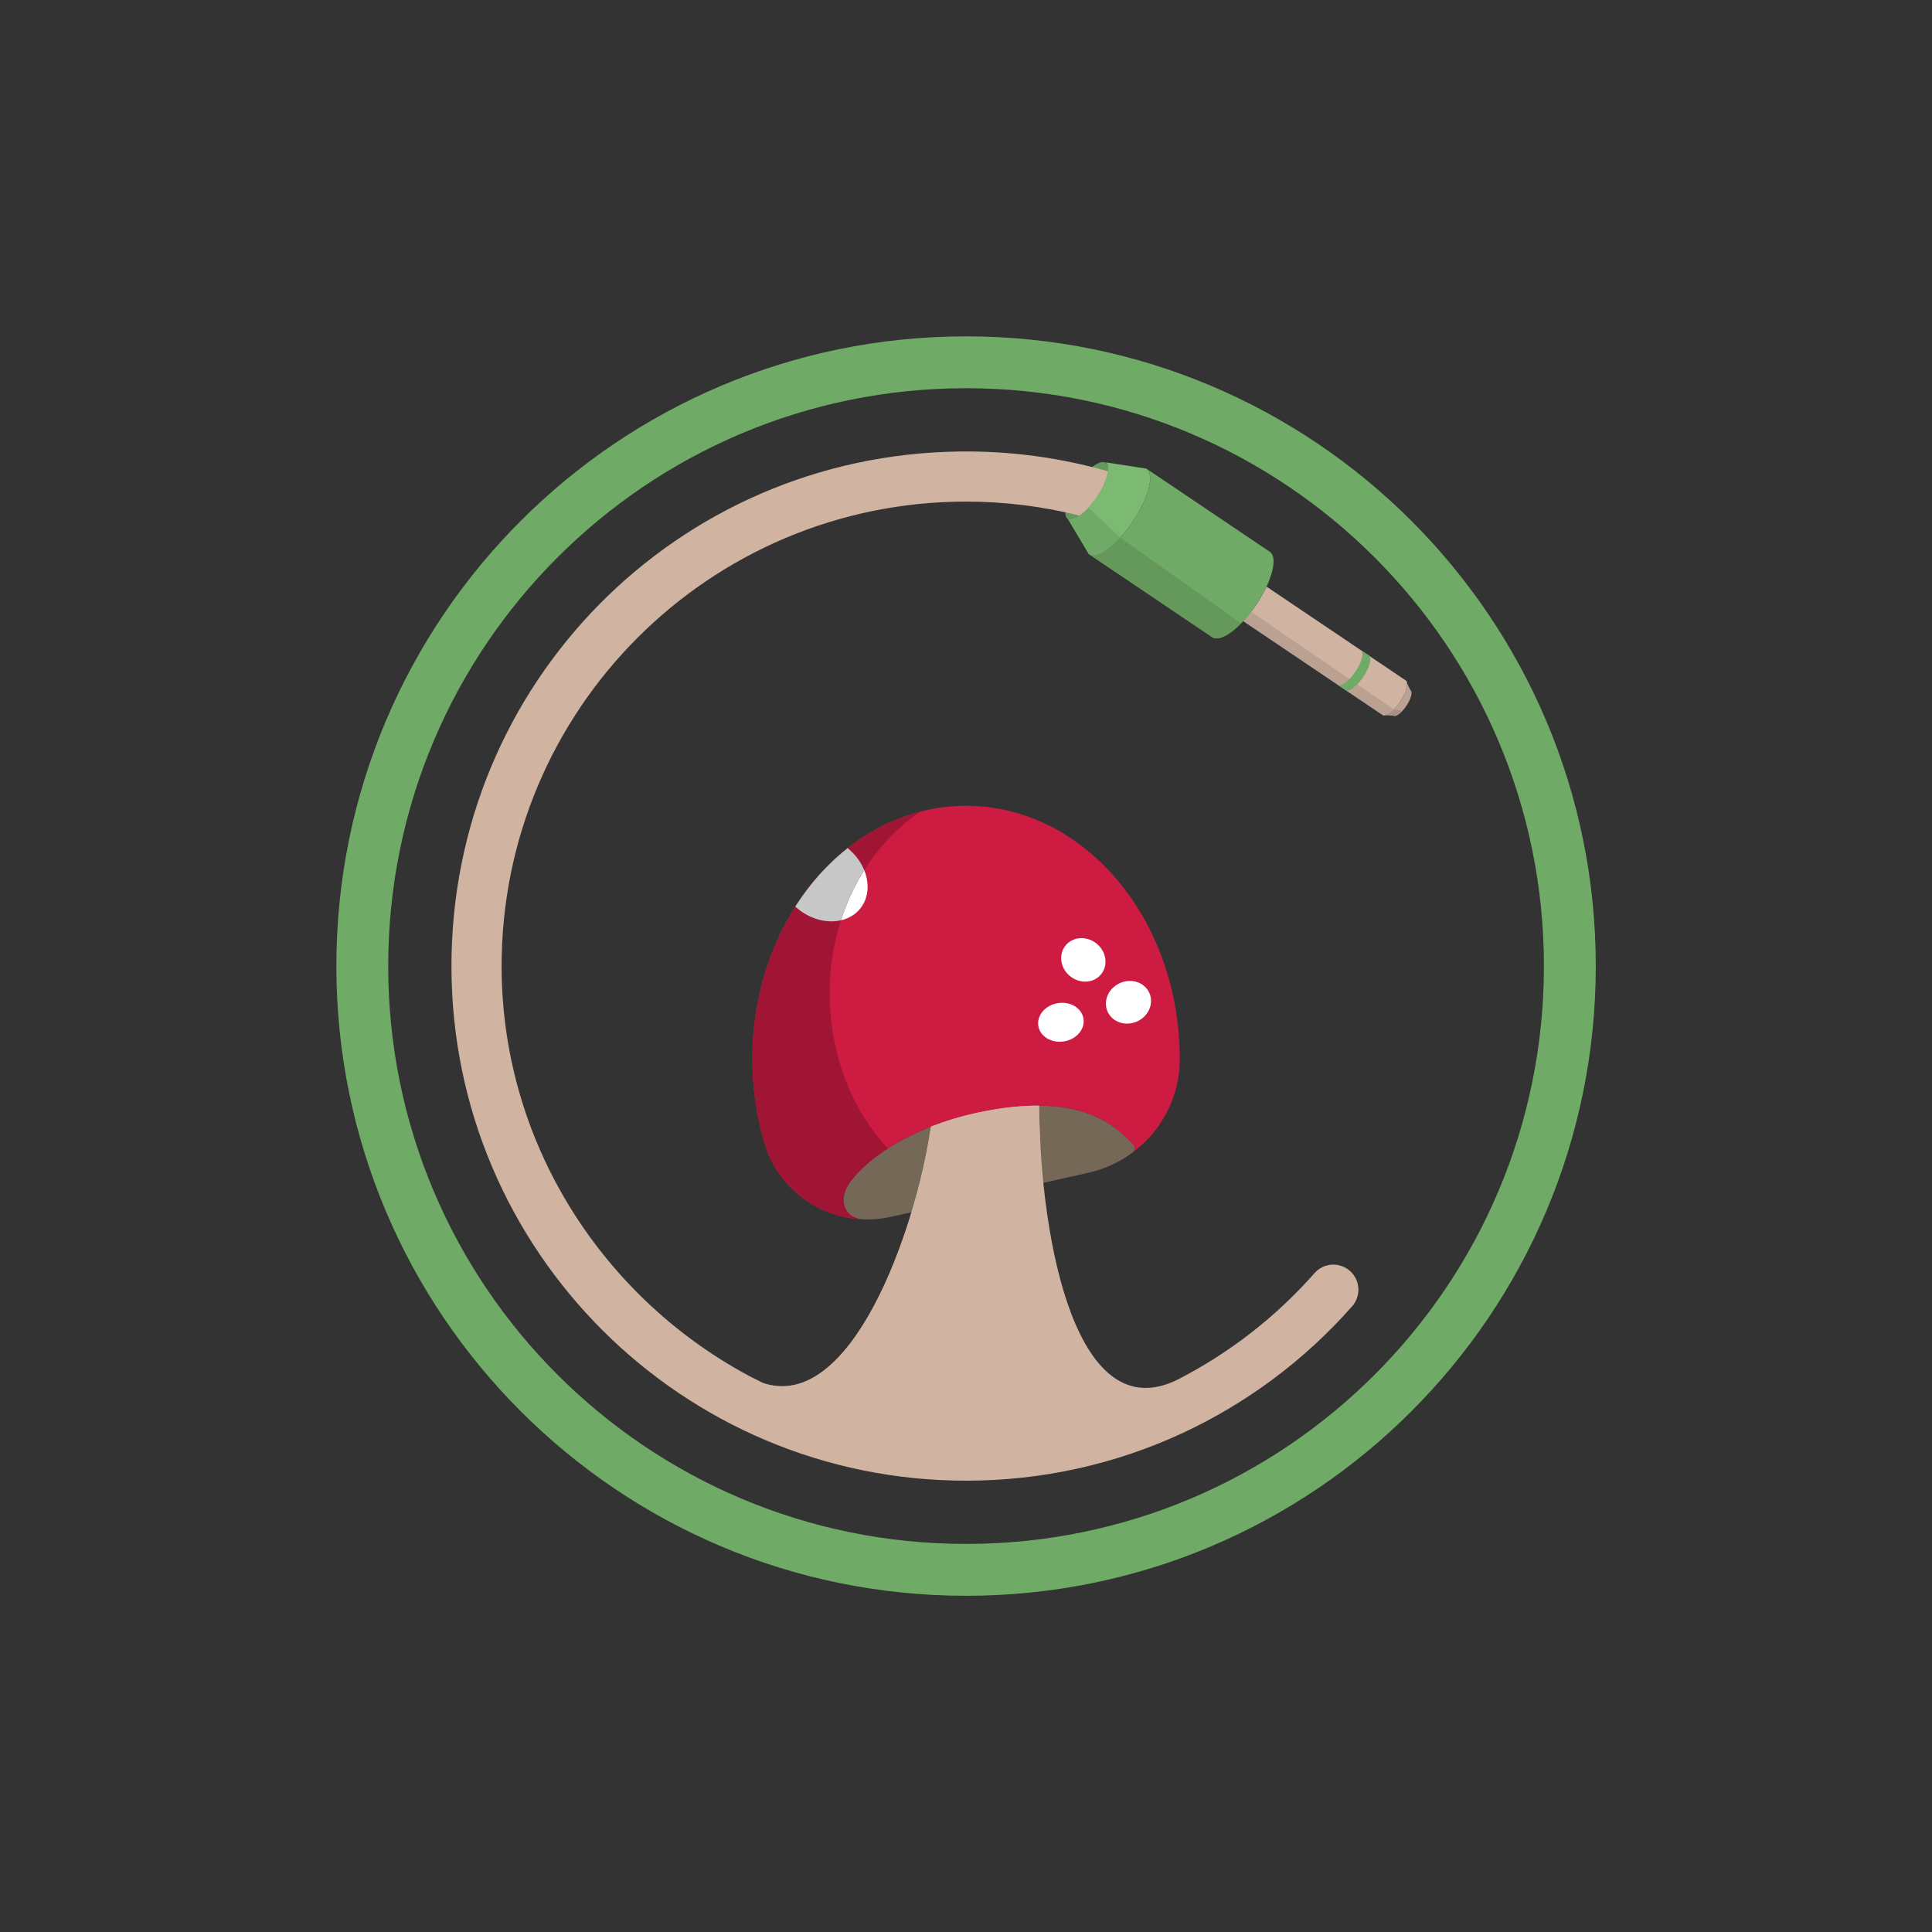 <?xml version="1.0" encoding="utf-8"?>
<!-- Generator: Adobe Illustrator 25.2.3, SVG Export Plug-In . SVG Version: 6.00 Build 0)  -->
<svg xmlns="http://www.w3.org/2000/svg" xmlns:xlink="http://www.w3.org/1999/xlink" version="1.0" x="0px" y="0px" width="886px" height="886px" viewBox="0 0 886 886" enable-background="new 0 0 886 886" xml:space="preserve">
<rect x="0" y="0" width="886" height="886" fill="#333333" stroke="none"/>
<g id="Layer_3" display="none">
	
		
</g>
<g id="Layer_6" display="none">
	<g display="inline">
		<path fill="#CE1B42" d="M151.612,815.194c0-23.866,12.938-61.424,37.055-61.424    c2.764,0,5.276,1.256,8.039,1.256l5.653-0.377c13.565,0,17.711,26.379,17.711,36.553    c0,23.74-15.576,59.414-43.336,59.414C157.14,850.616,151.612,831.398,151.612,815.194z     M163.169,818.083c0,11.682,3.391,24.243,17.459,24.243c20.852,0,32.785-31.403,32.785-48.737    c0-10.3-3.643-31.528-17.209-31.528C177.865,762.061,163.169,796.73,163.169,818.083z"/>
		<path fill="#CE1B42" d="M260.01,815.822v-7.788c0-0.754,0-2.638-1.256-2.638    c-5.15,0-22.484,31.277-25.122,37.055c-0.879,1.885-2.135,3.769-4.521,3.769    c-1.633,0-2.513-1.256-2.513-2.764c0-7.662,7.034-43.963,10.3-50.118    c1.758-3.266,6.281-5.024,9.797-5.024c1.884,0,2.638,1.256,2.638,3.015    c0,3.517-3.14,9.798-4.522,13.189c-1.884,4.521-3.015,9.421-3.769,14.319    c0,0,13.566-21.479,20.349-21.479c4.02,0,5.275,5.778,5.275,9.421l-0.251,17.711    c0,0-0.125,6.531,1.005,6.531c0.502,0,1.507-1.758,1.758-2.261    c3.015-5.024,6.532-9.798,9.923-14.57c4.02-5.652,10.677-16.958,18.465-16.958    c5.401,0,7.788,5.778,7.788,10.426c0,9.672-1.758,19.344-1.758,29.017c0,2.386,0,6.782,3.391,6.782    c5.653,0,15.325-10.551,18.591-14.947c0.879-1.131,2.261-3.266,3.894-3.266    c1.507,0,1.759,1.507,1.759,2.638c0,0.879-0.754,1.884-1.256,2.512    c-4.899,6.783-17.585,19.722-26.378,19.722c-8.291,0-8.667-10.803-8.667-16.832    c0-7.537,1.131-15.073,1.131-22.735c0-1.382,0-5.15-2.136-5.15    c-6.029,0-22.233,31.277-26.001,37.307c-0.754,1.256-1.759,2.261-3.392,2.261    C260.513,844.964,260.01,826.876,260.01,815.822z"/>
		<path fill="#CE1B42" d="M339.644,811.049c-2.638,7.285-6.532,16.832-12.059,22.484    c-0.879,0.879-2.01,1.884-3.392,1.884c-1.005,0-1.633-0.628-1.633-1.633s0.502-1.884,1.131-2.764    c4.773-6.908,9.797-14.193,10.802-22.735c-2.261-3.015-3.266-6.782-3.266-10.551    c0-3.894,2.387-14.068,7.411-14.068c3.517,0,4.146,7.285,4.146,9.798    c0,2.01-0.126,4.02-0.377,6.029c3.894,5.903,14.947,6.406,14.947,17.585    c0,1.633-0.251,3.266-0.628,4.899c-1.382,5.903-2.512,11.682-2.512,17.711    c0,1.633,0,4.647,2.387,4.647c5.778,0,16.078-13.063,19.344-17.963    c0.753-1.13,1.884-2.763,3.266-2.763c1.507,0,1.759,1.381,1.759,2.638    c0,1.005-0.503,1.884-1.005,2.638c-4.02,6.531-16.707,21.354-24.746,21.354    c-8.29,0-8.792-11.682-8.792-17.585c0-4.647,0.628-9.17,0.628-13.817    C347.055,814.691,343.286,812.18,339.644,811.049z"/>
		<path fill="#CE1B42" d="M391.645,842.075c6.783,0,16.581-14.445,20.349-20.35    c0.753-1.13,1.758-2.638,3.14-2.638c1.633,0,1.633,1.508,1.633,2.764    c0,1.633-2.387,5.024-3.392,6.406c-4.773,6.782-15.45,20.098-24.368,20.098    c-9.923,0-11.431-14.194-11.431-21.479c0-4.647,1.256-11.054,2.638-15.45    c1.508-4.522,3.769-8.039,9.044-8.039c1.884,0,2.889,0.754,2.889,2.764    c0,3.392-2.889,9.546-3.768,13.314c-0.754,3.643-1.131,7.411-1.131,11.18    C387.248,833.533,387.374,842.075,391.645,842.075z M396.669,788.941c0,3.266-2.638,6.657-6.029,6.657    c-2.638,0-4.271-2.261-4.271-4.773c0-3.14,2.512-6.657,5.903-6.657    C394.911,784.168,396.669,786.43,396.669,788.941z"/>
		<path fill="#CE1B42" d="M486.477,842.577c10.928,0,21.103-5.024,27.886-13.566    c1.507-1.884,2.638-3.894,3.894-5.903c0.754-1.13,1.884-2.889,3.392-2.889    c1.131,0,2.01,1.005,2.01,2.135c0,1.131-1.005,3.015-1.633,4.02    c-7.662,13.44-23.363,23.364-38.939,23.364c-22.735,0-34.543-19.973-34.543-40.698    c0-22.986,14.571-56.65,41.451-56.65c10.175,0,17.209,7.662,17.209,17.711    c0,4.522-1.256,17.963-4.898,20.601c-0.88,0.628-2.01,0.879-3.015,0.879    c-1.508,0-3.141-0.377-3.141-2.261s2.136-6.155,2.764-8.29c1.005-3.392,1.633-7.285,1.633-10.803    c0-5.778-3.392-10.803-9.547-10.803c-18.213,0-28.388,35.046-28.388,49.616    C462.61,825.368,466.63,842.577,486.477,842.577z"/>
		<path fill="#CE1B42" d="M541.993,797.985c9.295,0,11.807,9.672,11.807,17.209    c0,11.054-3.894,23.112-13.44,29.519c-2.889,1.884-6.28,3.266-9.797,3.266    c-9.044,0-12.059-9.17-12.059-16.706C518.504,818.711,527.045,797.985,541.993,797.985z M527.548,831.524    c0,4.02,1.13,10.3,6.28,10.3c2.136,0,4.146-1.13,5.778-2.387    c6.28-4.898,8.918-14.193,8.918-21.855c0-4.146-1.131-11.306-6.531-11.306    C532.572,806.275,527.548,823.987,527.548,831.524z"/>
		<path fill="#CE1B42" d="M574.399,843.331l-0.126,0.377c-1.382,2.889-3.392,7.034-7.034,7.034    s-4.271-4.773-4.271-7.537c0-4.271,0.879-8.667,1.382-12.938c1.759-13.943,7.913-96.092,26.504-96.092    c5.526,0,6.782,7.662,6.782,11.807c0,18.716-6.406,36.679-14.696,53.134    c-2.01,4.02-4.271,7.787-6.28,11.682c-1.005,2.01-3.266,17.209-3.769,20.6    c4.647-9.923,19.721-37.557,31.528-37.557c5.652,0,7.16,6.782,7.16,11.305l-2.387,31.528    c0,2.386,0.125,5.652,3.392,5.652c7.788,0,15.952-12.185,20.349-18.716    c0.754-1.131,1.633-2.764,3.015-2.764c1.507,0,1.884,1.256,1.884,2.512    c0,0.754-0.502,1.382-0.753,2.01c-4.899,9.672-17.46,24.494-29.268,24.494    c-6.657,0-6.657-11.682-6.657-17.208c0-9.044,1.131-18.088,2.01-28.137c0-0.754,0-3.015-1.256-3.015    C596.38,801.503,577.413,836.925,574.399,843.331z M575.905,799.87    c7.537-13.692,17.083-37.81,17.083-53.385c0-1.131,0-5.904-1.507-5.904    C583.693,740.581,576.408,791.328,575.905,799.87z"/>
		<path fill="#CE1B42" d="M631.045,830.142c0-11.305,9.169-35.297,22.735-35.297    c4.521,0,7.034,3.141,7.034,7.537c0,8.416-11.808,21.73-19.47,24.494    c-0.377,1.759-0.628,3.517-0.628,5.275c0,5.652,2.261,9.17,8.164,9.17    c10.552,0,18.968-9.044,23.992-17.46c0.753-1.256,2.01-3.266,3.769-3.266    c0.753,0,1.758,0.502,1.758,1.382c0,1.633-0.377,2.386-1.13,3.768    c-6.532,11.431-18.591,21.479-32.282,21.479C635.065,847.225,631.045,839.06,631.045,830.142z     M641.722,822.103c5.401-3.266,13.565-11.808,13.565-18.465c0-1.382-0.502-2.889-2.135-2.889    C648.128,800.749,642.476,817.706,641.722,822.103z"/>
		<path fill="#CE1B42" d="M670.359,846.974c0-12.31,3.266-25.876,5.777-37.935    c0.754-3.894,1.382-7.913,2.262-11.808c0.628-3.015,4.145-6.029,7.285-6.029    c2.889,0,3.769,1.633,3.769,4.271c0,4.271-1.759,9.42-3.267,13.439    c-1.758,4.648-2.763,9.547-3.392,14.445c0,0,15.325-22.358,21.856-22.358    c4.899,0,5.024,8.542,5.024,12.185v17.585c0,2.89,0.126,7.537,4.02,7.537    c6.657,0,14.445-11.808,17.334-17.335c0.629-1.13,1.634-2.889,3.016-2.889    c1.256,0,2.135,1.382,2.135,2.513c0,0.628-0.628,1.884-0.879,2.512    c-3.643,7.788-14.696,21.354-24.117,21.354c-7.788,0-9.17-8.415-9.17-14.696    c0-0.628,0-1.256,0-1.884l0.503-14.319c0-0.629-0.126-2.513-1.131-2.513    c-0.879,0-2.261,1.382-2.889,2.01c-4.146,4.02-7.914,9.798-10.929,14.696    c-3.643,5.904-6.531,12.059-9.421,18.34c-1.005,2.01-2.763,4.02-5.149,4.02    C671.238,850.114,670.359,848.607,670.359,846.974z"/>
	</g>
</g>
<g id="Layer_2">
	
		<ellipse transform="matrix(0.559 -0.829 0.829 0.559 33.379 512.542)" fill-rule="evenodd" clip-rule="evenodd" fill="#65995C" cx="498.345" cy="224.903" rx="15.543" ry="5.52"/>
	<path fill-rule="evenodd" clip-rule="evenodd" fill="#766857" d="M448.532,510.199   c-28.452,6.023-49.811,19.755-58.583,31.758c-6.084,8.325-2.753,16.949,6.078,17.251   c4.107,0.141,8.29-0.231,12.464-1.163l90.538-20.203c7.568-1.689,14.48-4.931,20.417-9.344   c1.208-0.898,1.331-2.666,0.258-3.722C511.995,517.181,496.949,499.949,448.532,510.199z"/>
	<g>
		<g>
			<path fill-rule="evenodd" clip-rule="evenodd" fill="#CE1B42" d="M519.874,528.174     c12.912-9.794,21.1-25.173,21.158-42.168c0.001-0.158,0.001-0.316,0.001-0.474     c0-64.065-43.876-116-98-116s-98,51.935-98,116c0,13.745,2.02,26.931,5.728,39.165     c6.169,20.353,24.69,33.74,45.108,34.495c-8.708-0.404-11.965-8.963-5.919-17.236     c8.771-12.003,30.13-25.735,58.583-31.758c48.417-10.25,63.463,6.983,71.173,14.577     c1.072,1.056,0.95,2.825-0.258,3.722L519.874,528.174z"/>
		</g>
	</g>
	
		<ellipse transform="matrix(0.622 -0.783 0.783 0.622 -156.761 555.47)" fill-rule="evenodd" clip-rule="evenodd" fill="#FFFFFF" cx="496.794" cy="440.057" rx="9.633" ry="10.487"/>
	
		<ellipse transform="matrix(0.911 -0.413 0.413 0.911 -143.597 254.679)" fill-rule="evenodd" clip-rule="evenodd" fill="#FFFFFF" cx="517.366" cy="459.532" rx="10.487" ry="9.633"/>
	
		<ellipse transform="matrix(0.987 -0.163 0.163 0.987 -69.915 85.609)" fill-rule="evenodd" clip-rule="evenodd" fill="#FFFFFF" cx="486.381" cy="468.569" rx="10.487" ry="8.884"/>
	<path fill-rule="evenodd" clip-rule="evenodd" fill="#FFFFFF" d="M364.736,415.765   c0.461,0.421,0.929,0.837,1.427,1.233c9.506,7.549,22.224,7.357,28.406-0.429   c6.141-7.734,3.514-20.046-5.839-27.608C379.512,396.238,371.395,405.312,364.736,415.765z"/>
	<g>
		<g>
			<path fill="#70AA67" d="M443.032,154.255c-159.488,0-288.778,129.29-288.778,288.778     s129.29,288.778,288.778,288.778s288.778-129.29,288.778-288.778S602.52,154.255,443.032,154.255z      M443.032,708.032c-146.355,0-265-118.645-265-265s118.645-265,265-265s265,118.645,265,265     S589.388,708.032,443.032,708.032z"/>
		</g>
	</g>
	<path fill-rule="evenodd" clip-rule="evenodd" fill="#A11534" d="M389.95,541.957   c3.664-5.014,9.531-10.327,17.187-15.256c-7.418-8.229-13.74-17.582-18.104-28.168   c-19.085-46.295-5.487-100,33.027-126.328c-44.044,11.368-77.027,57.785-77.027,113.328   c0,13.745,2.02,26.931,5.728,39.165c6.169,20.353,24.69,33.74,45.108,34.495   C387.161,558.789,383.904,550.23,389.95,541.957z"/>
	<path fill-rule="evenodd" clip-rule="evenodd" fill="#C7C7C7" d="M386.676,390.658   c-0.561,0.468-1.126,0.93-1.679,1.412c-0.56,0.488-1.108,0.995-1.659,1.497   c-0.534,0.487-1.073,0.967-1.599,1.466c-0.55,0.522-1.086,1.064-1.625,1.599   c-0.509,0.506-1.024,1.004-1.524,1.522c-0.538,0.556-1.06,1.131-1.588,1.701   c-0.483,0.522-0.972,1.037-1.447,1.57c-0.526,0.592-1.037,1.203-1.552,1.809   c-0.456,0.536-0.918,1.064-1.365,1.61c-0.515,0.63-1.014,1.279-1.517,1.923   c-0.426,0.545-0.86,1.081-1.277,1.635c-0.51,0.677-1.001,1.374-1.497,2.065   c-0.39,0.543-0.788,1.076-1.169,1.628c-0.512,0.74-1.003,1.499-1.499,2.253   c-0.312,0.474-0.632,0.941-0.938,1.421c0.459,0.419,0.926,0.834,1.423,1.229   c6.038,4.794,13.367,6.454,19.498,5.041c2.61-8.121,6.183-15.849,10.678-22.971   c-1.501-3.707-4.068-7.24-7.596-10.096c-0.127,0.1-0.258,0.195-0.385,0.296   C387.791,389.72,387.235,390.192,386.676,390.658z"/>
	<g>
		<polygon fill="#65995C" points="574.991,186.612 574.99,186.614 574.994,186.614   "/>
	</g>
	<path fill-rule="evenodd" clip-rule="evenodd" fill="#BBA191" d="M476.51,507.041   c-7.829-0.061-17.046,0.843-27.978,3.157c-0.653,0.138-1.281,0.302-1.927,0.448   c0.001-0.007,0.002-0.015,0.003-0.022c-0.515,0.117-1.01,0.253-1.52,0.375   c-0.98,0.234-1.958,0.468-2.92,0.72c-0.849,0.222-1.681,0.458-2.516,0.693   c-0.827,0.234-1.657,0.464-2.469,0.711c-0.992,0.3-1.962,0.615-2.931,0.933   c-0.626,0.205-1.257,0.405-1.873,0.617c-1.111,0.382-2.196,0.781-3.276,1.184   c-0.349,0.13-0.714,0.25-1.059,0.383c-0,0.004-0.001,0.008-0.001,0.012   c-0.375,0.144-0.766,0.277-1.137,0.424c-7.077,48.455-36.719,131.133-77.047,117.567   c-1.622-0.8-3.228-1.626-4.827-2.466c32.5,26.246,66.565,2.985,77.027-17.079   c10.357-19.864,17.38-53.844,21.65-82.329c0.273-1.824,1.384-3.419,3.013-4.285   c25.554-13.587,30.31-2.719,30.31-2.719l0.108,0.077   C476.784,519.197,476.572,513.025,476.51,507.041z"/>
	<g>
		<path fill-rule="evenodd" clip-rule="evenodd" fill="#BBA191" d="M644.592,311.994    c1.55,1.044,0.423,5.427-2.517,9.79c-2.939,4.363-6.579,7.054-8.128,6.01l4.976,0.378    c1.148,0.774,3.845-1.22,6.023-4.454c2.178-3.233,3.013-6.481,1.865-7.255L644.592,311.994z"/>
		<g>
			<path fill-rule="evenodd" clip-rule="evenodd" fill="#7BBA70" d="M489.66,237.794     c2.528,1.703,8.466-2.687,13.262-9.806c4.796-7.119,6.635-14.271,4.107-15.974l18.7,2.901     c3.841,2.588,1.048,13.455-6.239,24.272c-7.287,10.817-16.309,17.488-20.151,14.9L489.66,237.794z"/>
		</g>
		<path fill-rule="evenodd" clip-rule="evenodd" fill="#D0B3A1" d="M644.592,311.994l-63.768-42.975l-0.011,0.016    c-1.249,2.669-2.83,5.476-4.721,8.284c-1.891,2.807-3.899,5.327-5.904,7.487l-0.011,0.016    l63.77,42.973c1.55,1.044,5.189-1.647,8.128-6.01C645.015,317.421,646.141,313.038,644.592,311.994z"/>
		<path fill-rule="evenodd" clip-rule="evenodd" fill="#BBA191" d="M573.748,280.561    c-1.172,1.528-2.365,2.958-3.56,4.245l-0.011,0.016l63.77,42.973    c1.062,0.715,3.106-0.325,5.233-2.454L573.748,280.561z"/>
		<g>
			<path fill-rule="evenodd" clip-rule="evenodd" fill="#70AA67" d="M499.339,254.086     c3.841,2.588,12.863-4.083,20.151-14.9c7.287-10.817,10.081-21.684,6.239-24.272l56.602,38.133     c3.841,2.588,1.048,13.455-6.239,24.272c-7.287,10.817-16.309,17.488-20.151,14.9L499.339,254.086z"/>
		</g>
		<g>
			<path fill-rule="evenodd" clip-rule="evenodd" fill="#70AA67" d="M617.073,316.426     c1.55,1.044,5.189-1.647,8.128-6.01c2.94-4.363,4.066-8.746,2.517-9.79l-3.598-2.424     c1.55,1.044,0.423,5.427-2.517,9.79c-2.94,4.363-6.579,7.054-8.128,6.01L617.073,316.426z"/>
		</g>
		<g>
			<path fill="#A79186" d="M639.18,325.34l-0.007-0.005c-1.348,1.348-2.664,2.272-3.715,2.574l3.465,0.263     c0.836,0.563,2.494-0.345,4.174-2.127L639.18,325.34z"/>
			<path fill="#A79186" d="M635.458,327.909l-1.511-0.115C634.334,328.055,634.853,328.083,635.458,327.909z"/>
		</g>
		<path fill-rule="evenodd" clip-rule="evenodd" fill="#65995C" d="M513.733,246.519    c-5.767,6.265-11.525,9.5-14.394,7.567l56.602,38.133c2.673,1.801,7.855-0.889,13.215-6.332    L513.733,246.519z"/>
		<g>
			<path fill-rule="evenodd" clip-rule="evenodd" fill="#70AA67" d="M499.132,232.815     c-3.795,4.122-7.584,6.25-9.471,4.978l9.679,16.292c2.869,1.933,8.627-1.301,14.394-7.567     L499.132,232.815z"/>
		</g>
	</g>
	<rect fill-rule="evenodd" clip-rule="evenodd" fill="none" width="886" height="886"/>
	<g>
		<path fill-rule="evenodd" clip-rule="evenodd" fill="#D0B3A1" d="M618.606,582.444h-0    c-4.777-3.793-11.703-3.213-15.736,1.362c-17.567,19.931-38.808,36.54-62.654,48.793    c-46.238,23.135-63.051-61.679-63.705-125.558c-7.829-0.061-17.046,0.843-27.978,3.157    c-7.778,1.647-15.021,3.872-21.626,6.478c-7.077,48.455-36.719,131.133-77.047,117.567    c-70.457-34.745-119.658-107.356-119.826-190.771c-0.238-117.839,95.216-213.44,213-213.44    c17.953,0,35.377,2.242,52.029,6.429c2.495-1.744,5.334-4.724,7.861-8.474    c2.94-4.364,4.761-8.733,5.154-11.859c-21.551-6.169-44.359-9.363-67.959-9.078    C310.298,208.617,206.756,313.717,207.033,443.546c0.277,130.103,105.832,235.486,235.999,235.486    c70.504,0,133.779-30.924,177.022-79.94C624.422,594.142,623.776,586.549,618.606,582.444z"/>
	</g>
</g>
<g id="original" display="none">
	<g display="inline">
		<path d="M443.032,208.032c31.725,0,62.501,6.213,91.472,18.467    c27.984,11.836,53.115,28.781,74.698,50.363c21.582,21.582,38.527,46.714,50.363,74.698    c12.254,28.971,18.467,59.747,18.467,91.472s-6.213,62.501-18.467,91.472    c-11.836,27.984-28.781,53.115-50.363,74.698c-21.582,21.582-46.714,38.527-74.698,50.363    c-28.971,12.254-59.747,18.467-91.472,18.467s-62.501-6.213-91.472-18.467    c-27.984-11.836-53.115-28.781-74.698-50.363c-21.582-21.582-38.527-46.714-50.363-74.698    c-12.254-28.971-18.467-59.747-18.467-91.472s6.213-62.501,18.467-91.472    c11.836-27.983,28.781-53.115,50.363-74.698c21.582-21.582,46.714-38.527,74.698-50.363    C380.531,214.245,411.307,208.032,443.032,208.032 M443.032,207.032    c-130.339,0-236,105.661-236,236s105.661,236,236,236s236-105.661,236-236    S573.371,207.032,443.032,207.032L443.032,207.032z"/>
	</g>
	<g display="inline">
		<path d="M443.032,179.032c35.64,0,70.214,6.98,102.76,20.746c31.437,13.297,59.67,32.332,83.916,56.578    s43.281,52.479,56.578,83.916c13.766,32.547,20.746,67.12,20.746,102.76s-6.98,70.214-20.746,102.76    c-13.297,31.437-32.332,59.67-56.578,83.916s-52.479,43.281-83.916,56.578    c-32.547,13.766-67.12,20.746-102.76,20.746s-70.214-6.98-102.76-20.746    c-31.437-13.297-59.67-32.332-83.916-56.578s-43.281-52.479-56.578-83.916    c-13.766-32.547-20.746-67.12-20.746-102.76s6.98-70.214,20.746-102.76    c13.297-31.437,32.332-59.67,56.578-83.916s52.479-43.281,83.916-56.578    C372.818,186.012,407.392,179.032,443.032,179.032 M443.032,178.032c-146.355,0-265,118.645-265,265    s118.645,265,265,265s265-118.645,265-265S589.388,178.032,443.032,178.032L443.032,178.032z"/>
	</g>
	<g display="inline">
		<path d="M443.032,155.699c38.79,0,76.42,7.597,111.843,22.58    c34.215,14.472,64.944,35.19,91.333,61.578c26.388,26.388,47.106,57.117,61.578,91.333    c14.983,35.423,22.58,73.053,22.58,111.843c0,38.79-7.597,76.419-22.58,111.843    c-14.472,34.215-35.19,64.944-61.578,91.333c-26.389,26.388-57.117,47.106-91.333,61.578    c-35.423,14.983-73.053,22.58-111.843,22.58c-38.79,0-76.42-7.597-111.843-22.58    c-34.215-14.472-64.944-35.19-91.332-61.578c-26.389-26.389-47.106-57.117-61.578-91.333    c-14.983-35.423-22.58-73.053-22.58-111.843c0-38.79,7.597-76.42,22.58-111.843    c14.472-34.215,35.19-64.944,61.578-91.333c26.388-26.389,57.117-47.106,91.332-61.578    C366.613,163.296,404.242,155.699,443.032,155.699 M443.032,154.699    c-159.242,0-288.333,129.091-288.333,288.333S283.79,731.366,443.032,731.366    S731.366,602.274,731.366,443.032S602.274,154.699,443.032,154.699L443.032,154.699z"/>
	</g>
	<g display="inline">
		<path d="M443.032,231.032c28.62,0,56.384,5.605,82.52,16.66    c25.245,10.678,47.917,25.964,67.387,45.434c19.47,19.47,34.756,42.142,45.434,67.387    c11.055,26.136,16.66,53.899,16.66,82.52s-5.605,56.384-16.66,82.52    c-10.678,25.245-25.964,47.917-45.434,67.387c-19.47,19.47-42.142,34.756-67.387,45.434    c-26.136,11.055-53.899,16.66-82.52,16.66s-56.384-5.605-82.52-16.66    c-25.245-10.678-47.917-25.964-67.387-45.434c-19.47-19.47-34.756-42.142-45.434-67.387    c-11.055-26.136-16.66-53.899-16.66-82.52s5.605-56.384,16.66-82.52    c10.678-25.245,25.964-47.917,45.434-67.387c19.47-19.47,42.142-34.756,67.387-45.434    C386.648,236.637,414.412,231.032,443.032,231.032 M443.032,230.032    c-117.637,0-213,95.363-213,213s95.363,213,213,213s213-95.363,213-213    S560.669,230.032,443.032,230.032L443.032,230.032z"/>
	</g>
	<g display="inline">
		<line fill="none" stroke="#000000" stroke-miterlimit="10" x1="627.861" y1="296.271" x2="443.032" y2="443.032"/>
	</g>
	<g display="inline">
		<line fill="none" stroke="#000000" stroke-miterlimit="10" x1="627.861" y1="589.793" x2="443.032" y2="443.032"/>
	</g>
	
		<ellipse display="inline" fill-rule="evenodd" clip-rule="evenodd" fill="none" stroke="#000000" stroke-miterlimit="10" cx="443.032" cy="485.532" rx="98" ry="116"/>
	
		<line display="inline" fill="none" stroke="#000000" stroke-miterlimit="10" x1="352.532" y1="570.532" x2="594.532" y2="516.532"/>
	
		<line display="inline" fill="none" stroke="#000000" stroke-miterlimit="10" x1="359.532" y1="564.532" x2="499.532" y2="467.532"/>
	
		<rect x="416.532" y="483.532" display="inline" fill="none" stroke="#000000" stroke-miterlimit="10" width="52" height="174"/>
	
		<rect x="357.532" y="483.532" display="inline" fill="none" stroke="#000000" stroke-miterlimit="10" width="170" height="174"/>
	<path display="inline" fill="none" stroke="#000000" stroke-miterlimit="10" d="M344.532,631.935   c49.25,26.514,84-92.403,84-134.403h14h0.5h33.5c-1,65,15.333,160.75,64.723,134.55l4.777,10.45l-71.5,25.5   l-111-10.5l-25.5-20L344.532,631.935z"/>
	<g display="inline">
		<path d="M443.032,208.032h-0c34.317,0.001,67.393,7.234,98.31,21.497    c29.874,13.782,56.102,33.329,77.956,58.098c1.94,2.199,2.866,5.014,2.608,7.926    c-0.256,2.892-1.649,5.479-3.924,7.285c-1.869,1.484-4.115,2.268-6.496,2.268    c-3.032,0-5.927-1.31-7.943-3.596c-40.641-46.061-99.145-72.478-160.512-72.478    c-57.243,0-111.038,22.315-151.475,62.833c-40.435,40.517-62.641,94.36-62.525,151.609    c0.238,117.756,96.28,213.557,214.093,213.557c1.484,0,2.987-0.016,4.468-0.047    c59.637-1.248,116.506-27.679,156.026-72.516c1.973-2.239,4.826-3.523,7.825-3.523    c2.363,0,4.685,0.811,6.539,2.282c2.274,1.806,3.668,4.393,3.924,7.287    c0.258,2.91-0.667,5.721-2.604,7.917c-21.855,24.773-48.084,44.322-77.957,58.104    c-30.918,14.264-63.996,21.497-98.315,21.497c-31.684,0-62.422-6.197-91.361-18.42    c-27.953-11.806-53.065-28.71-74.641-50.242c-21.573-21.53-38.527-46.607-50.39-74.533    c-12.279-28.907-18.54-59.623-18.607-91.293c-0.133-62.531,23.828-121.357,67.469-165.642    c43.646-44.29,102.112-69.097,164.628-69.852C441.101,208.038,442.064,208.032,443.032,208.032     M443.032,207.032c-0.973-0-1.939,0.006-2.915,0.018    c-129.82,1.567-233.362,106.667-233.085,236.496c0.277,130.103,105.832,235.486,235.999,235.486    c70.504,0,133.779-30.924,177.022-79.94c4.367-4.95,3.721-12.543-1.448-16.648l-0-0    c-2.112-1.677-4.644-2.499-7.161-2.499c-3.176,0-6.325,1.309-8.576,3.862    c-38.101,43.228-93.455,70.884-155.296,72.178c-1.481,0.031-2.972,0.047-4.447,0.047    c-116.368,0-212.857-95.674-213.094-212.559c-0.238-117.839,95.216-213.44,213-213.44    c63.628,0,120.733,27.906,159.762,72.14c2.286,2.591,5.479,3.934,8.693,3.934    c2.5,0,5.012-0.813,7.118-2.485l0.002-0.001c5.172-4.107,5.812-11.702,1.442-16.654    C576.807,237.955,513.53,207.035,443.032,207.032L443.032,207.032z"/>
	</g>
	<path display="inline" fill-rule="evenodd" clip-rule="evenodd" fill="none" stroke="#000000" stroke-miterlimit="10" d="   M533.516,530.147c4.839-13.735,7.516-28.804,7.516-44.615c0-64.065-43.876-116-98-116   s-98,51.935-98,116c0,31.287,10.468,59.677,27.48,80.542L533.516,530.147z"/>
	<path display="inline" fill-rule="evenodd" clip-rule="evenodd" fill="none" stroke="#000000" stroke-miterlimit="10" d="   M499.03,537.843c24.338-5.431,41.917-26.9,42.001-51.836c0-0.158,0.001-0.316,0.001-0.474   c0-64.065-43.876-116-98-116s-98,51.935-98,116c0,13.745,2.02,26.931,5.728,39.165   c7.426,24.5,32.746,38.923,57.731,33.348L499.03,537.843z"/>
	<path display="inline" fill-rule="evenodd" clip-rule="evenodd" fill="none" stroke="#000000" stroke-miterlimit="10" d="   M448.532,510.199c-28.452,6.023-49.811,19.755-58.583,31.758c-6.084,8.325-2.753,16.949,6.078,17.251   c4.107,0.141,8.29-0.231,12.464-1.163l90.538-20.203c7.568-1.689,14.48-4.931,20.417-9.344   c1.208-0.898,1.331-2.666,0.258-3.722C511.995,517.181,496.949,499.949,448.532,510.199z"/>
	
		<ellipse transform="matrix(0.622 -0.783 0.783 0.622 -172.829 447.883)" display="inline" fill-rule="evenodd" clip-rule="evenodd" fill="none" stroke="#000000" stroke-miterlimit="10" cx="377.357" cy="402.901" rx="18" ry="21.979"/>
	<g display="inline">
		<line fill="none" stroke="#000000" stroke-miterlimit="10" x1="813.884" y1="208.985" x2="711.884" y2="-190.015"/>
	</g>
	<g display="inline">
		<line fill="none" stroke="#000000" stroke-miterlimit="10" x1="833.706" y1="207.598" x2="731.706" y2="-191.402"/>
	</g>
	<g display="inline">
		<line fill="none" stroke="#000000" stroke-miterlimit="10" x1="823.866" y1="216.199" x2="721.866" y2="-182.801"/>
	</g>
	<g display="inline">
		<line fill="none" stroke="#000000" stroke-miterlimit="10" x1="808.532" y1="219.866" x2="706.532" y2="-179.134"/>
	</g>
	<g display="inline">
		<line fill="none" stroke="#000000" stroke-miterlimit="10" x1="793.26" y1="207.164" x2="691.26" y2="-191.836"/>
	</g>
	
		<line display="inline" fill="none" stroke="#000000" stroke-miterlimit="10" x1="620.032" y1="257.032" x2="684.032" y2="-191.968"/>
	
		<ellipse transform="matrix(0.969 -0.248 0.248 0.969 4.357 196.256)" display="inline" fill-rule="evenodd" clip-rule="evenodd" fill="none" stroke="#000000" stroke-miterlimit="10" cx="781.103" cy="80.836" rx="19.538" ry="6.938"/>
	
		<ellipse transform="matrix(0.969 -0.248 0.248 0.969 -8.772 201.439)" display="inline" fill-rule="evenodd" clip-rule="evenodd" fill="none" stroke="#000000" stroke-miterlimit="10" cx="795.107" cy="135.535" rx="19.538" ry="6.938"/>
	
		<ellipse transform="matrix(0.969 -0.248 0.248 0.969 7.654 194.962)" display="inline" fill-rule="evenodd" clip-rule="evenodd" fill="none" stroke="#000000" stroke-miterlimit="10" cx="777.613" cy="67.101" rx="12.859" ry="4.567"/>
	
		<ellipse transform="matrix(0.969 -0.248 0.248 0.969 -16.379 204.439)" display="inline" fill-rule="evenodd" clip-rule="evenodd" fill="none" stroke="#000000" stroke-miterlimit="10" cx="803.212" cy="167.226" rx="7.881" ry="2.799"/>
	
		<ellipse transform="matrix(0.969 -0.248 0.248 0.969 -17.213 204.769)" display="inline" fill-rule="evenodd" clip-rule="evenodd" fill="none" stroke="#000000" stroke-miterlimit="10" cx="804.102" cy="170.703" rx="7.881" ry="2.799"/>
	
		<ellipse transform="matrix(0.969 -0.248 0.248 0.969 -20.293 205.984)" display="inline" fill-rule="evenodd" clip-rule="evenodd" fill="none" stroke="#000000" stroke-miterlimit="10" cx="807.387" cy="183.533" rx="7.881" ry="2.799"/>
	
		<ellipse transform="matrix(0.969 -0.248 0.248 0.969 -21.127 206.314)" display="inline" fill-rule="evenodd" clip-rule="evenodd" fill="none" stroke="#000000" stroke-miterlimit="10" cx="808.277" cy="187.01" rx="7.881" ry="2.799"/>
	
		<ellipse transform="matrix(0.969 -0.248 0.248 0.969 -25.041 207.859)" display="inline" fill-rule="evenodd" clip-rule="evenodd" fill="none" stroke="#000000" stroke-miterlimit="10" cx="812.452" cy="203.317" rx="7.881" ry="2.799"/>
	
		<ellipse transform="matrix(0.969 -0.248 0.248 0.969 -25.876 208.188)" display="inline" fill-rule="evenodd" clip-rule="evenodd" fill="none" stroke="#000000" stroke-miterlimit="10" cx="813.342" cy="206.793" rx="5.84" ry="2.074"/>
	<path display="inline" fill-rule="evenodd" clip-rule="evenodd" fill="none" stroke="#000000" stroke-miterlimit="10" d="   M770.366,72.032c-28.323-112.258-37.333-126-57.333-130s-73.499,34.58-66.667,185.333   c5.271,116.311,15.24,118.539,36.031,154.868"/>
	<path display="inline" fill-rule="evenodd" clip-rule="evenodd" fill="none" stroke="#000000" stroke-miterlimit="10" d="   M785.699,68.032C755.053-52.98,739.522-101.036,698.703-93.769   c-36.337,6.468-57.933,56.767-67.933,101.433c-10.067,44.964,7.294,220.652-39.221,188.177"/>
	<path display="inline" fill-rule="evenodd" clip-rule="evenodd" fill="none" stroke="#000000" stroke-miterlimit="10" d="   M776.48,73.282c-17.698-13-26.698-16.75-18.948-22s29.029,4.75,30.612-5.25s-14.406-12.5-45.884-14.5   c-31.478-2-80.43-44.982-67.829-62.991"/>
	<path display="inline" fill-rule="evenodd" clip-rule="evenodd" fill="none" stroke="#000000" stroke-miterlimit="10" d="   M772.532,72.845c-14.313-9.312-22.063-12.5-21.25-18.562c0.812-6.062,7.465-9.436,20.5-7.062   c16.362,2.979,16.469-6.854,1.75-8.625c-11.039-1.328-47.856,4.677-80-19.396   c-32.144-24.073-37.5-12.833-41.5,13.333"/>
</g>
</svg>
